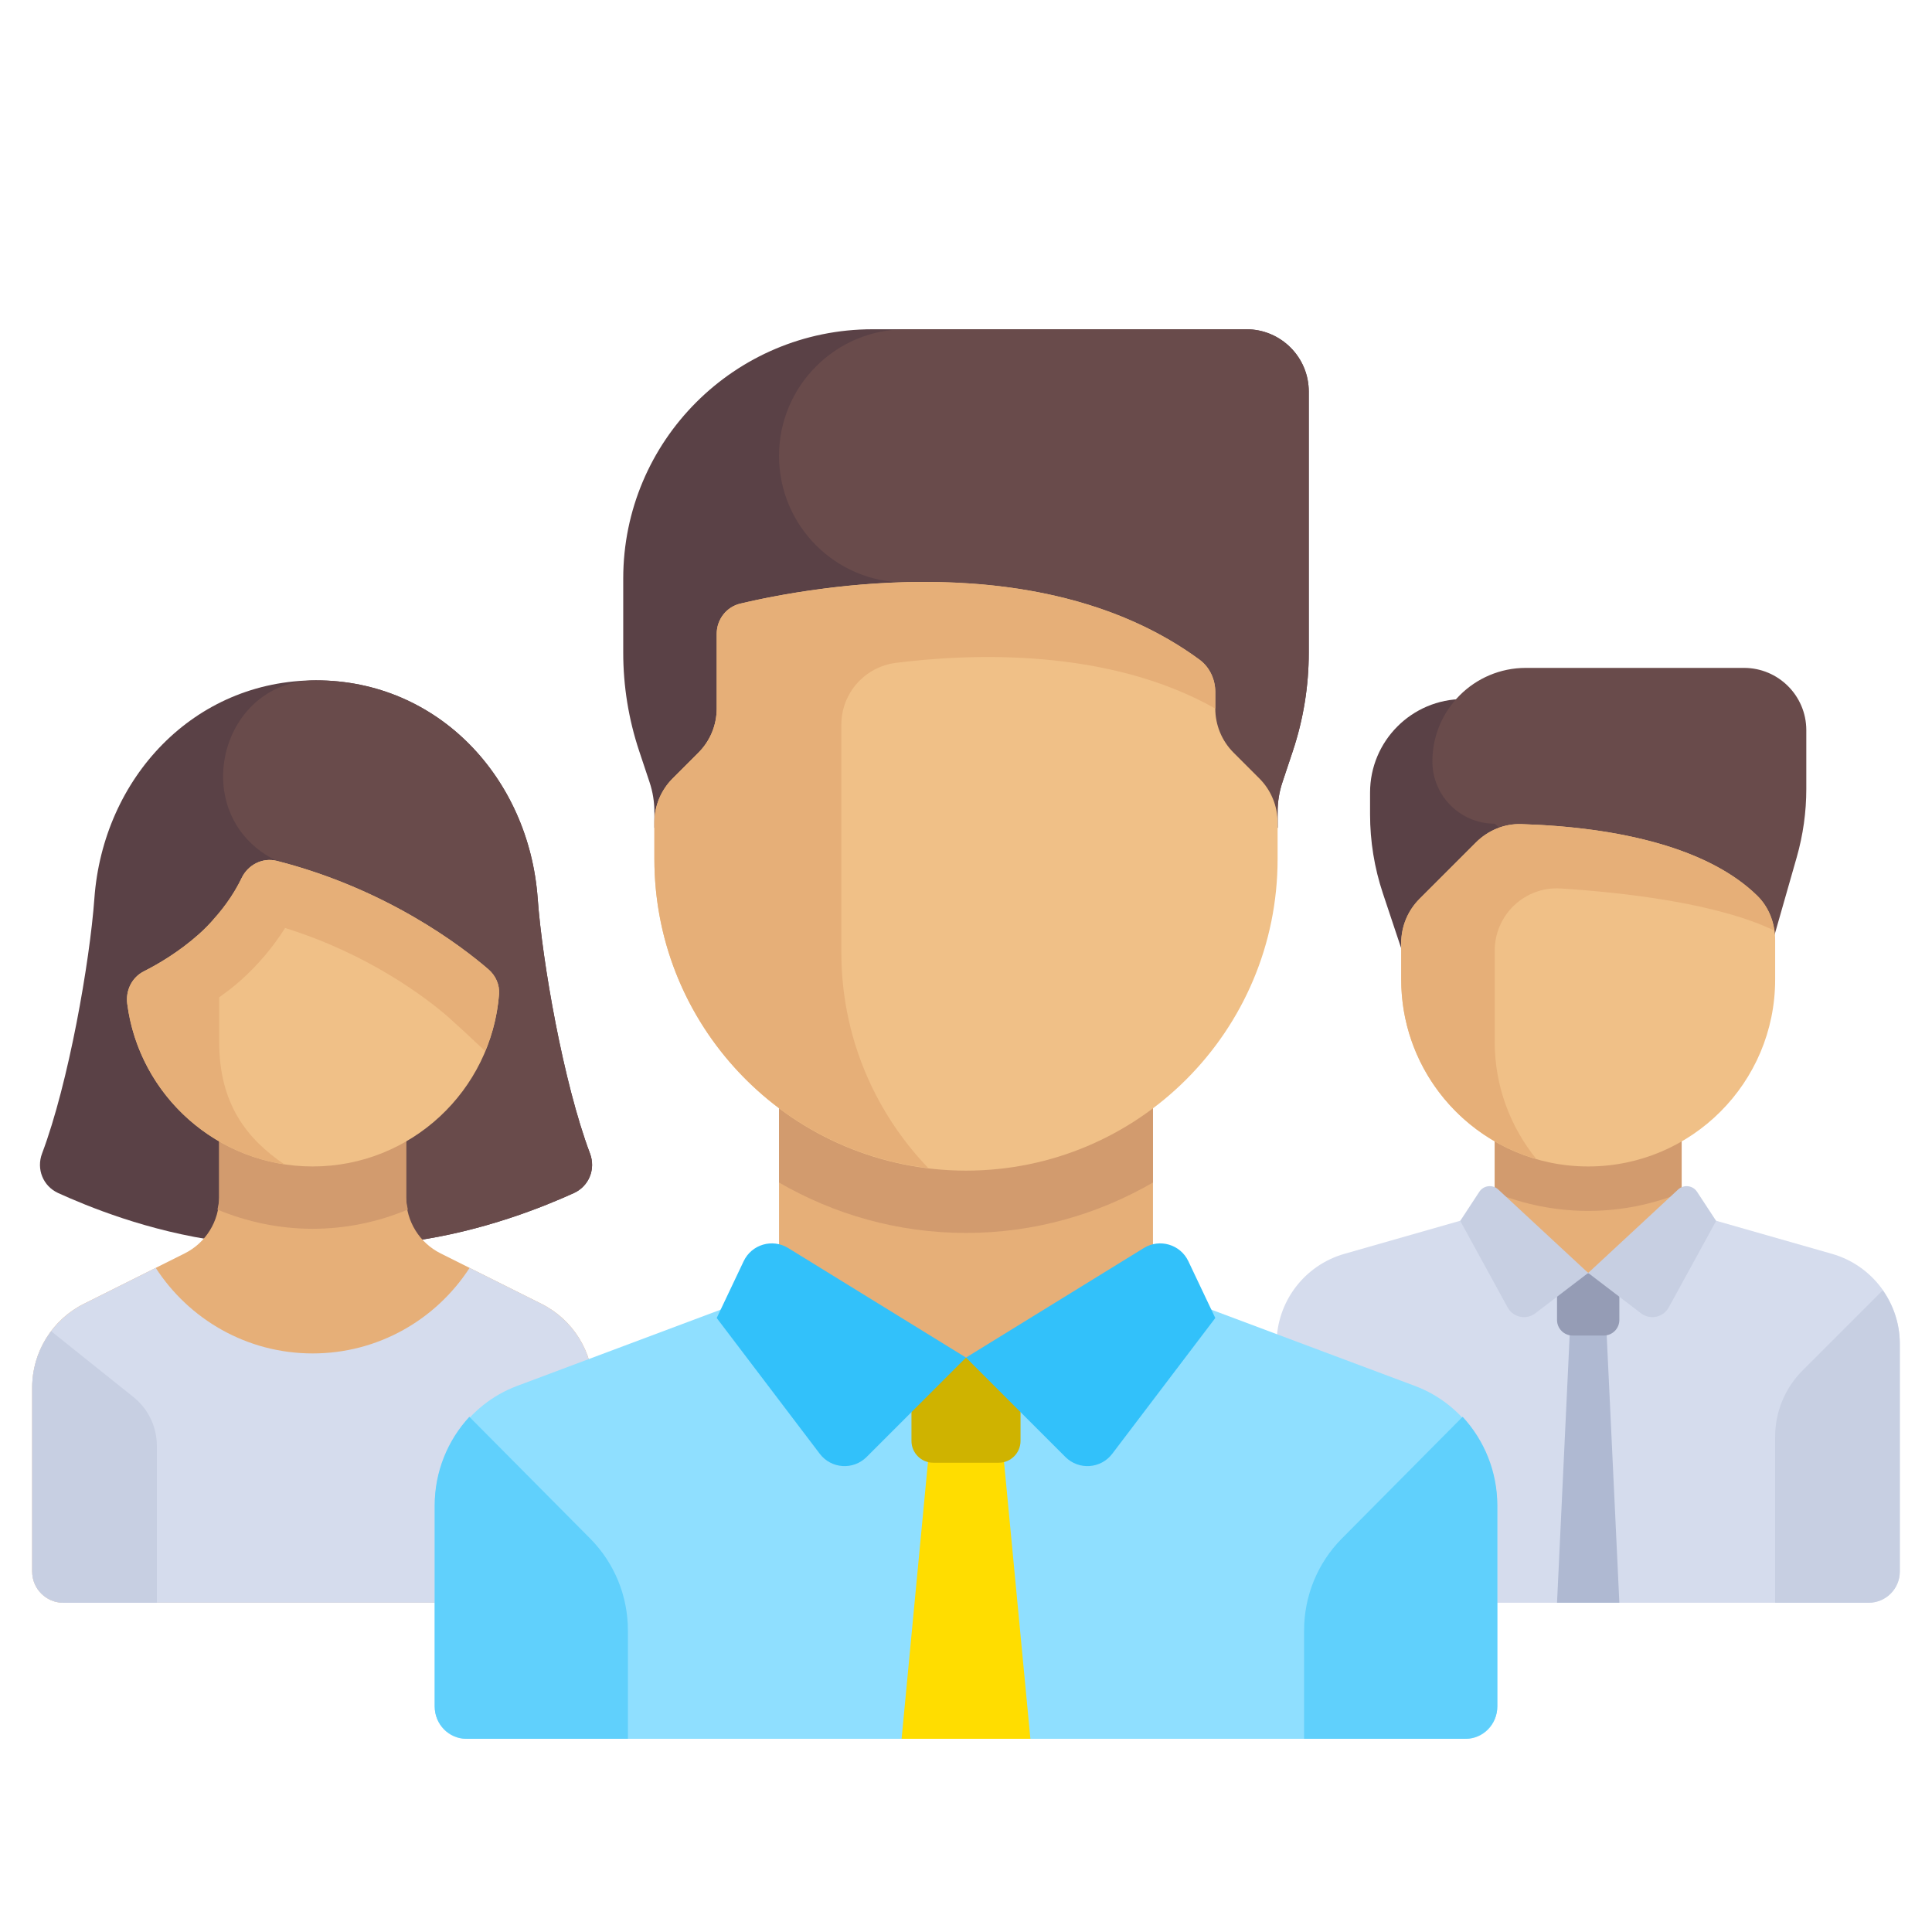 <svg width="120" height="120" viewBox="0 0 120 120" fill="none" xmlns="http://www.w3.org/2000/svg">
<path d="M85.097 49.226V50.584C85.097 52.248 85.365 53.901 85.891 55.48L88.968 64.709H94.774V43.419H90.903C87.697 43.419 85.097 46.019 85.097 49.226Z" fill="#5A4146"/>
<path d="M111.598 53.246L108.323 64.71L92.839 51.161C90.701 51.161 88.968 49.428 88.968 47.29C88.968 44.084 91.567 41.484 94.774 41.484H108.322C110.46 41.484 112.193 43.217 112.193 45.355V48.993C112.194 50.431 111.993 51.863 111.598 53.246Z" fill="#694B4B"/>
<path d="M104.45 70.517H92.838V79.083H104.45V70.517Z" fill="#E6AF78"/>
<path d="M92.839 74.071C94.634 74.801 96.591 75.211 98.645 75.211C100.699 75.211 102.656 74.801 104.451 74.071V70.516H92.839V74.071Z" fill="#D29B6E"/>
<path d="M113.789 77.879L104.451 75.212L98.645 79.064L92.839 75.211L83.502 77.879C81.009 78.591 79.29 80.87 79.29 83.462V97.613C79.29 98.682 80.157 99.548 81.226 99.548H116.065C117.134 99.548 118 98.682 118 97.613V83.462C118 80.87 116.281 78.591 113.789 77.879Z" fill="#D5DCED"/>
<path d="M100.581 99.548H96.71L97.677 79.082H99.613L100.581 99.548Z" fill="#AFB9D2"/>
<path d="M98.645 72.451C92.231 72.451 87.032 67.252 87.032 60.839V58.571C87.032 57.544 87.44 56.56 88.166 55.834L91.676 52.324C92.419 51.581 93.435 51.154 94.486 51.187C100.673 51.382 106.149 52.707 109.143 55.631C109.876 56.347 110.258 57.348 110.258 58.372V60.839C110.258 67.252 105.059 72.451 98.645 72.451Z" fill="#F0C087"/>
<path d="M92.839 59.051C92.839 56.818 94.714 55.044 96.942 55.186C100.849 55.435 106.647 56.088 110.204 57.799C110.088 56.983 109.737 56.212 109.143 55.631C106.149 52.707 100.673 51.382 94.486 51.186L94.485 51.187V51.186C93.435 51.153 92.419 51.581 91.676 52.324L88.166 55.833C87.44 56.559 87.032 57.544 87.032 58.571V60.838C87.032 66.134 90.581 70.593 95.427 71.99C93.814 69.999 92.839 67.473 92.839 64.709L92.839 59.051Z" fill="#E6AF78"/>
<path d="M110.258 89.23C110.258 87.689 110.87 86.213 111.959 85.124L116.941 80.142C117.607 81.093 118 82.239 118 83.462V97.613C118 98.682 117.133 99.549 116.064 99.549H110.258V89.23Z" fill="#C7CFE2"/>
<path d="M99.613 82.953H97.677C97.143 82.953 96.71 82.52 96.71 81.985V79.082H100.581V81.985C100.581 82.52 100.147 82.953 99.613 82.953Z" fill="#959CB5"/>
<path d="M98.645 79.065L95.365 81.57C94.799 82.002 93.982 81.829 93.641 81.205L90.698 75.831L91.883 74.024C92.145 73.623 92.705 73.555 93.057 73.881L98.645 79.065Z" fill="#C7CFE2"/>
<path d="M98.645 79.065L101.926 81.571C102.491 82.002 103.308 81.829 103.649 81.205L106.592 75.831L105.407 74.024C105.145 73.624 104.585 73.555 104.233 73.881L98.645 79.065Z" fill="#C7CFE2"/>
<path d="M36.646 71.643C34.992 67.261 33.68 59.727 33.397 55.805C32.858 48.341 27.233 42.257 19.629 42.257C12.026 42.257 6.401 48.342 5.862 55.805C5.578 59.727 4.267 67.261 2.613 71.643C2.248 72.609 2.669 73.675 3.62 74.106C5.393 74.909 9.171 76.483 13.729 77.096H25.529C30.066 76.481 33.871 74.907 35.638 74.106C36.59 73.675 37.01 72.609 36.646 71.643Z" fill="#5A4146"/>
<path d="M35.638 74.106C36.589 73.675 37.01 72.61 36.645 71.644C34.992 67.261 33.68 59.728 33.397 55.806C32.858 48.342 27.233 42.257 19.629 42.257C19.61 42.257 19.591 42.257 19.572 42.257C13.738 42.281 11.676 50.238 16.698 53.207C17 53.385 17.193 53.471 17.193 53.471L21.592 77.096H25.53C30.066 76.481 33.871 74.907 35.638 74.106Z" fill="#694B4B"/>
<path d="M33.629 80.982L27.366 77.85C26.054 77.194 25.225 75.854 25.226 74.387L25.226 68.581H13.613V74.388C13.613 75.854 12.784 77.194 11.473 77.85L5.21 80.982C3.242 81.965 2 83.975 2 86.175V97.613C2 98.681 2.866 99.548 3.935 99.548H34.903C35.972 99.548 36.839 98.681 36.839 97.613V86.175C36.839 83.975 35.596 81.965 33.629 80.982Z" fill="#E6AF78"/>
<path d="M19.419 76.322C21.503 76.322 23.5 75.893 25.33 75.128C25.282 74.884 25.226 74.641 25.226 74.387L25.226 68.581H13.613V74.387C13.613 74.643 13.557 74.887 13.508 75.132C15.339 75.893 17.335 76.322 19.419 76.322Z" fill="#D29B6E"/>
<path d="M33.629 80.982L29.167 78.751C27.098 81.945 23.509 84.064 19.419 84.064C15.33 84.064 11.741 81.945 9.672 78.75L5.21 80.982C3.243 81.965 2 83.975 2 86.175V97.613C2 98.682 2.866 99.548 3.935 99.548H34.903C35.972 99.548 36.839 98.682 36.839 97.613V86.175C36.839 83.975 35.596 81.965 33.629 80.982Z" fill="#D5DCED"/>
<path d="M19.419 72.451C13.515 72.451 8.64 68.045 7.903 62.342C7.796 61.515 8.193 60.705 8.937 60.33C9.828 59.88 11.123 59.122 12.363 58.016C13.744 56.784 14.554 55.485 15.011 54.531C15.405 53.71 16.311 53.246 17.194 53.471C24.008 55.209 28.648 58.754 30.331 60.202C30.783 60.59 31.043 61.163 30.997 61.758C30.528 67.742 25.524 72.451 19.419 72.451Z" fill="#F0C087"/>
<path d="M30.331 60.202C28.648 58.754 24.008 55.209 17.193 53.471C16.311 53.245 15.405 53.71 15.011 54.531C14.665 55.254 14.092 56.174 13.242 57.113C13.242 57.115 13.242 57.117 13.241 57.12C12.978 57.418 12.697 57.718 12.363 58.016C11.123 59.123 9.828 59.88 8.937 60.33C8.193 60.705 7.796 61.516 7.903 62.342C8.565 67.464 12.573 71.541 17.659 72.319C15.342 70.743 13.613 68.575 13.613 64.71V61.95C14.053 61.625 14.495 61.302 14.94 60.904C16.016 59.944 16.955 58.834 17.708 57.639C22.922 59.266 26.456 61.975 27.796 63.128C28.163 63.449 29.073 64.288 30.138 65.287C30.596 64.185 30.899 63.002 30.996 61.758C31.043 61.163 30.783 60.59 30.331 60.202Z" fill="#E6AF78"/>
<path d="M3.18 82.686C2.434 83.675 2 84.889 2 86.175V97.613C2 98.682 2.866 99.548 3.935 99.548H9.742V89.796C9.742 88.62 9.207 87.507 8.289 86.773L3.18 82.686Z" fill="#C7CFE2"/>
<path d="M87.889 86.085L71.647 80L60 84L48.353 80L32.111 86.085C29.043 87.235 27 90.24 27 93.603V106C27 107.104 27.869 108 28.941 108H91.059C92.131 108 93 107.104 93 106V93.603C93 90.239 90.957 87.235 87.889 86.085Z" fill="#8FDFFF"/>
<path d="M57.905 88L56 108H64L62.095 88H57.905Z" fill="#FFDD00"/>
<path d="M62.032 90.853H57.968C57.22 90.853 56.613 90.246 56.613 89.498V84.322H63.387V89.498C63.387 90.246 62.78 90.853 62.032 90.853Z" fill="#CFB300"/>
<path d="M90.847 88C92.198 89.461 93 91.406 93 93.493V105.985C93 107.098 92.105 108 91 108H81V101.262C81 99.124 81.843 97.074 83.343 95.562L90.847 88Z" fill="#60D0FC"/>
<path d="M81.29 40.536V24.322C81.29 22.184 79.557 20.451 77.419 20.451H54.194C45.642 20.451 38.71 27.384 38.71 35.935V40.536C38.71 42.617 39.045 44.684 39.703 46.657L40.347 48.59C40.544 49.182 40.645 49.802 40.645 50.426V51.419H79.355V50.426C79.355 49.802 79.455 49.182 79.653 48.59L80.297 46.657C80.955 44.683 81.29 42.617 81.29 40.536Z" fill="#5A4146"/>
<path d="M48.387 28.314C48.387 32.657 51.907 36.177 56.25 36.177H57.339L57.864 51.419H79.355V50.426C79.355 49.802 79.455 49.182 79.653 48.59L80.297 46.657C80.955 44.683 81.29 42.617 81.29 40.536V24.322C81.29 22.184 79.557 20.451 77.419 20.451H56.25C51.907 20.451 48.387 23.972 48.387 28.314Z" fill="#694B4B"/>
<path d="M71.613 66.904H48.387V84.323H71.613V66.904Z" fill="#E6AF78"/>
<path d="M48.387 73.448C51.806 75.428 55.765 76.58 60 76.58C64.235 76.58 68.194 75.428 71.613 73.448V66.903H48.387L48.387 73.448Z" fill="#D29B6E"/>
<path d="M60 84.322L53.827 90.495C52.997 91.325 51.626 91.232 50.917 90.297L44.516 81.863L46.19 78.335C46.684 77.294 47.973 76.912 48.954 77.517L60 84.322Z" fill="#32C1FA"/>
<path d="M60 84.322L66.173 90.495C67.003 91.325 68.374 91.232 69.083 90.297L75.484 81.863L73.81 78.335C73.316 77.294 72.027 76.912 71.046 77.517L60 84.322Z" fill="#32C1FA"/>
<path d="M60 72.71C49.311 72.71 40.645 64.044 40.645 53.355V51.087C40.645 50.06 41.053 49.076 41.779 48.35L43.382 46.746C44.108 46.021 44.516 45.036 44.516 44.009V39.37C44.516 38.473 45.118 37.695 45.99 37.489C50.567 36.407 64.812 33.846 74.506 40.976C75.135 41.439 75.484 42.2 75.484 42.981V44.009C75.484 45.036 75.891 46.02 76.617 46.746L78.221 48.35C78.946 49.076 79.354 50.06 79.354 51.087V53.355C79.355 64.044 70.689 72.71 60 72.71Z" fill="#F0C087"/>
<path d="M74.506 40.976C67.688 35.962 58.632 35.745 52.258 36.431C49.569 36.721 47.348 37.168 45.99 37.489C45.118 37.695 44.516 38.474 44.516 39.37V44.009C44.516 45.036 44.108 46.021 43.382 46.747L41.779 48.35C41.053 49.076 40.645 50.061 40.645 51.088V53.355C40.645 63.251 48.077 71.398 57.661 72.555C54.322 69.077 52.258 64.364 52.258 59.161V45.014C52.258 43.053 53.716 41.413 55.662 41.169C60.307 40.587 68.814 40.237 75.484 44.01V42.981C75.484 42.2 75.135 41.439 74.506 40.976Z" fill="#E6AF78"/>
<path d="M29.153 88C27.802 89.461 27 91.406 27 93.493V105.985C27 107.098 27.895 108 29 108H39V101.262C39 99.124 38.157 97.074 36.657 95.562L29.153 88Z" fill="#60D0FC"/>
</svg>
